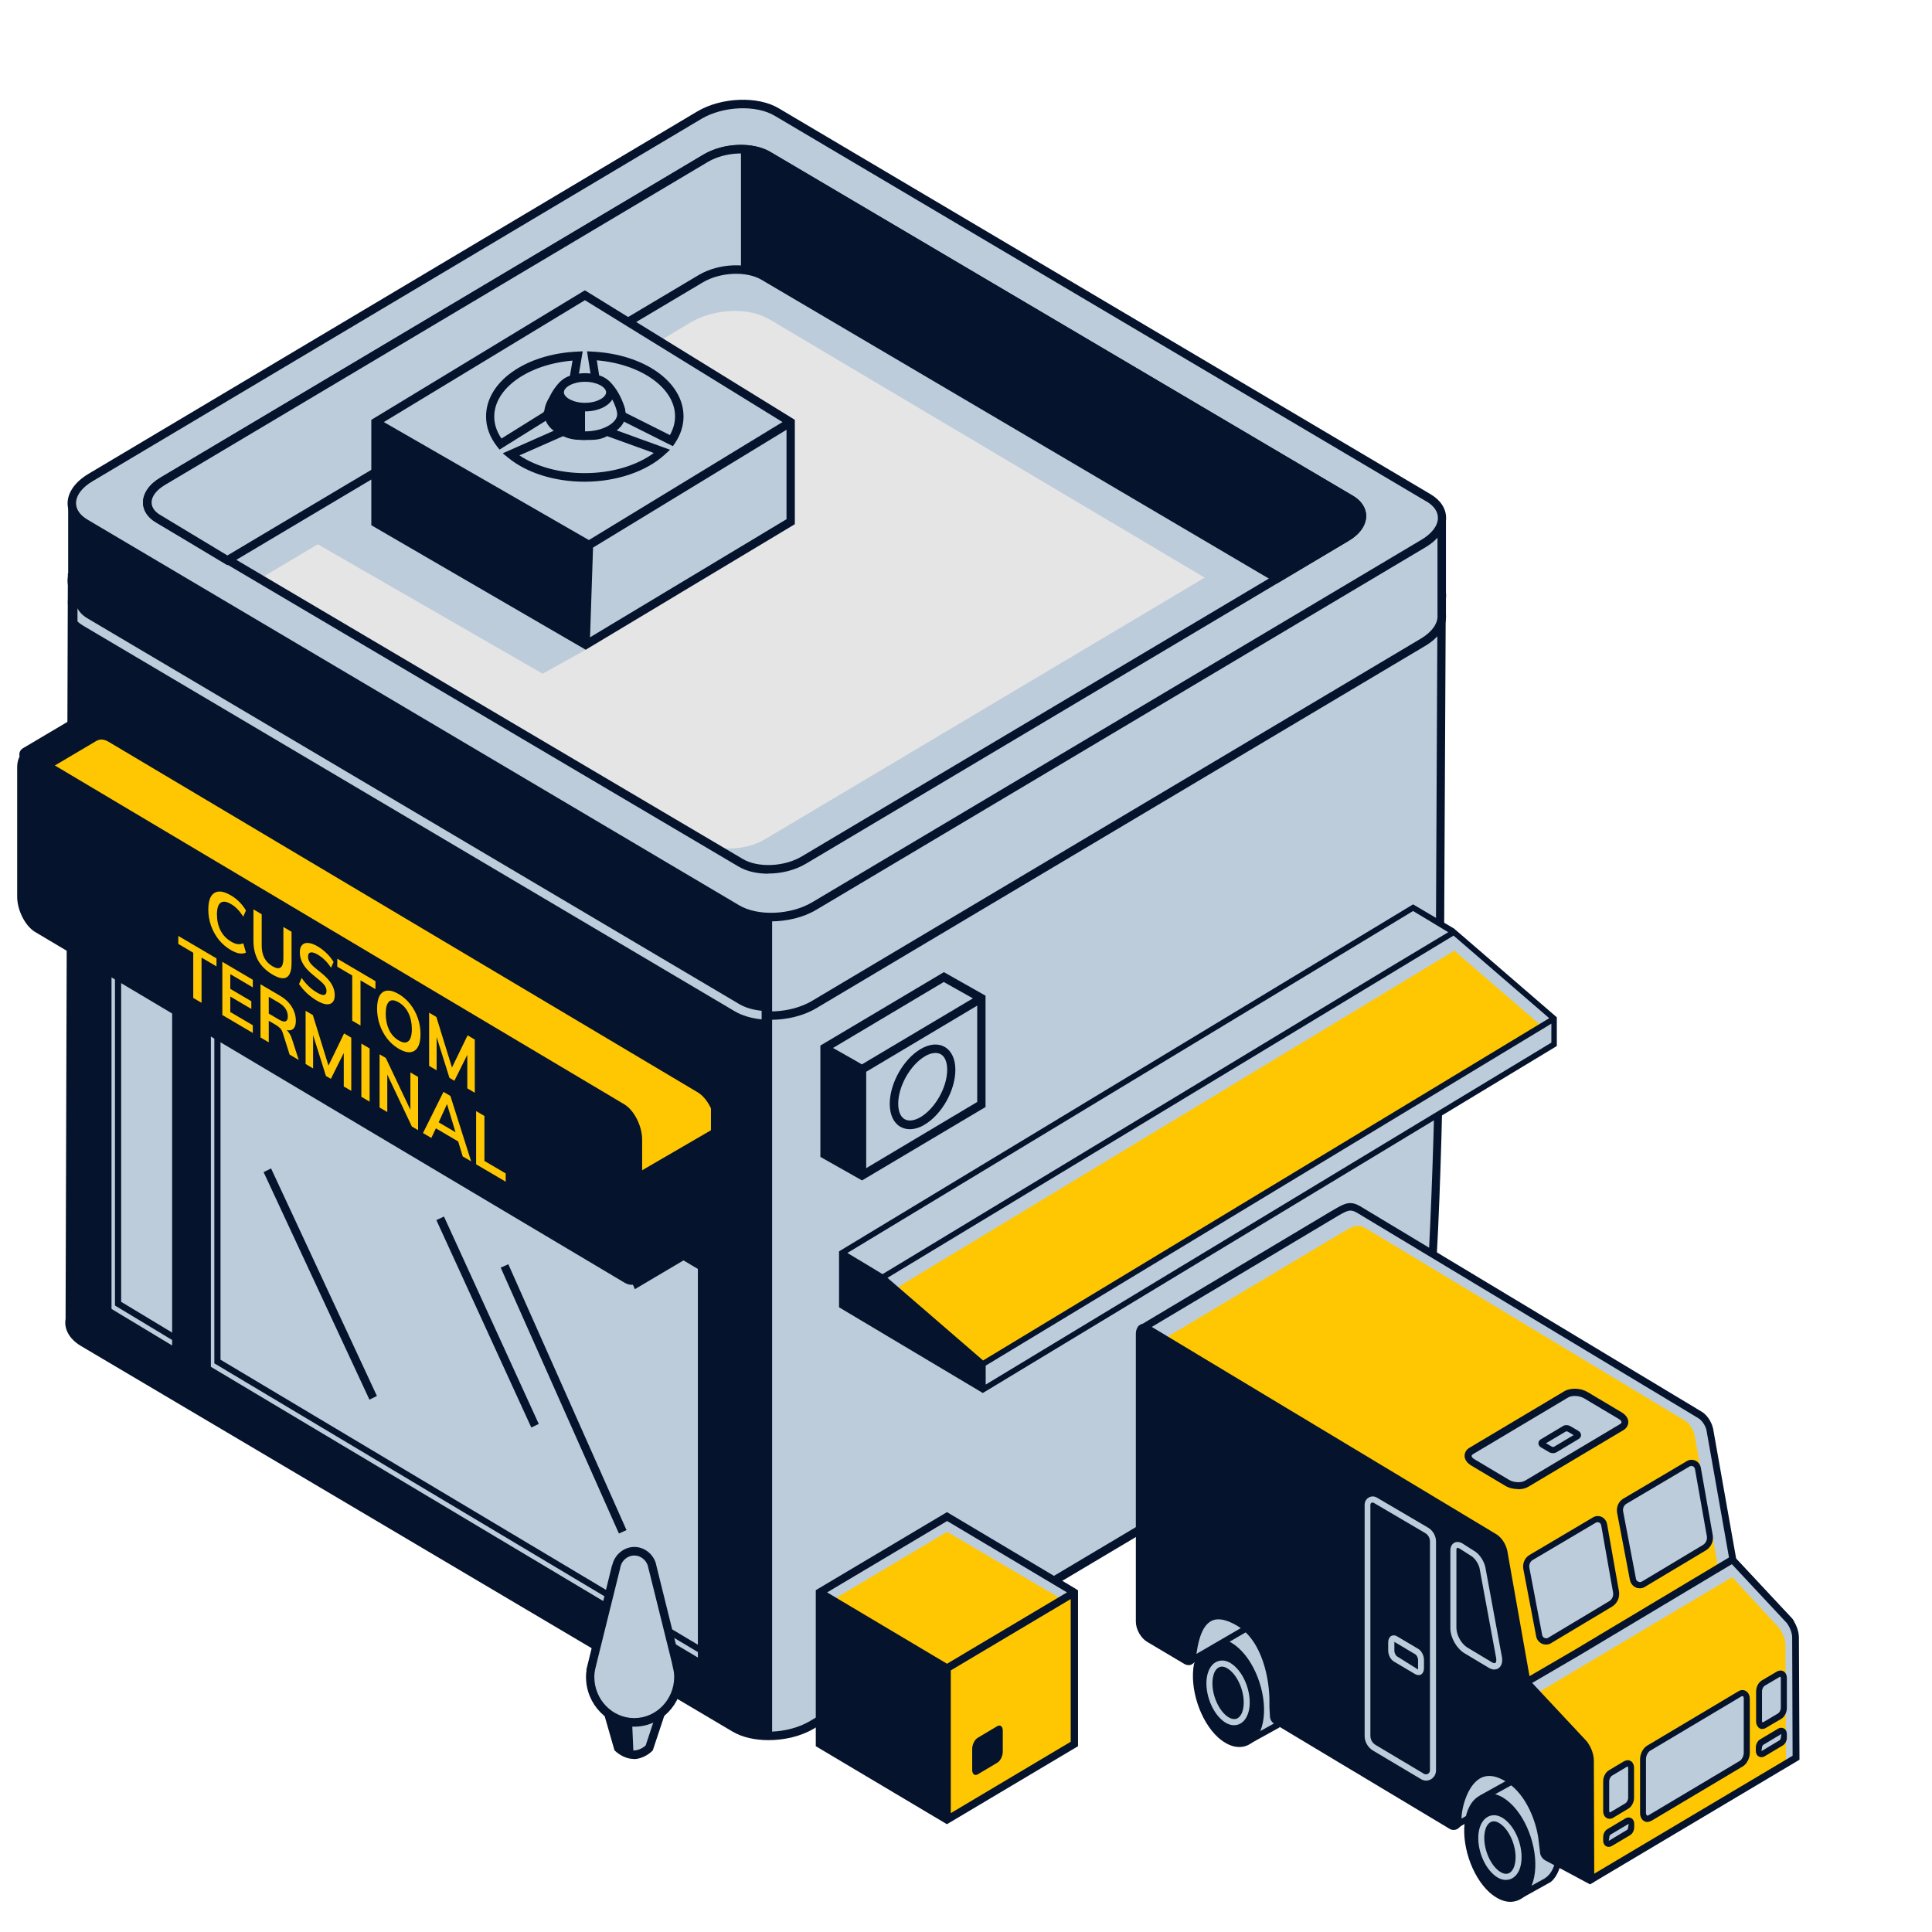 <svg width="72" height="72" viewBox="0 0 72 72" fill="none" xmlns="http://www.w3.org/2000/svg">
<path d="M53.651 38.381L53.731 22.305L2.69 21.533L2.604 49.155C2.551 49.475 2.706 49.795 3.086 50.021L27.378 64.398C28.117 64.839 29.401 64.789 30.258 64.287L52.944 50.788C53.442 50.495 53.678 38.745 53.651 38.386V38.381Z" fill="#BDCCDA"/>
<path d="M28.641 64.85C29.23 64.85 29.851 64.707 30.333 64.42L53.019 50.92C53.64 50.556 53.801 38.745 53.801 38.381L53.881 22.145L2.529 21.367L2.444 49.15C2.379 49.525 2.583 49.9 3.006 50.154L27.298 64.53C27.657 64.745 28.138 64.85 28.641 64.85ZM53.571 22.459L53.496 38.386C53.544 38.96 53.255 50.253 52.859 50.645L30.177 64.144C29.369 64.618 28.144 64.668 27.453 64.254L3.161 49.878C2.856 49.69 2.706 49.442 2.754 49.177L2.84 21.693L53.571 22.459Z" fill="#05142C"/>
<path d="M28.775 37.818V64.69L27.378 64.392L2.588 49.64L2.743 22.73L27.764 37.691L28.775 37.818Z" fill="#05142C"/>
<path d="M27.459 36.77L3.166 22.393C2.428 21.952 2.524 21.185 3.38 20.677L26.067 7.178C26.923 6.676 28.213 6.626 28.947 7.068L53.239 21.444C53.977 21.886 53.881 22.652 53.025 23.16L30.338 36.66C29.482 37.161 28.192 37.211 27.459 36.77Z" fill="#BDCCDA"/>
<path d="M28.727 37.228C29.316 37.228 29.937 37.084 30.418 36.797L53.105 23.292C53.603 23 53.892 22.597 53.892 22.189C53.892 21.841 53.688 21.527 53.319 21.301L29.027 6.93C28.251 6.461 26.891 6.511 25.992 7.04L3.305 20.54C2.808 20.832 2.519 21.235 2.519 21.643C2.519 21.991 2.722 22.305 3.091 22.531L27.384 36.908C27.742 37.123 28.224 37.228 28.727 37.228ZM27.683 6.924C28.128 6.924 28.556 7.018 28.872 7.206L53.164 21.582C53.437 21.748 53.581 21.957 53.581 22.189C53.581 22.482 53.351 22.779 52.95 23.017L30.263 36.522C29.455 37.002 28.229 37.046 27.539 36.632L3.246 22.255C2.974 22.09 2.829 21.88 2.829 21.648C2.829 21.356 3.059 21.058 3.461 20.821L26.147 7.316C26.586 7.057 27.154 6.924 27.683 6.924Z" fill="#05142C"/>
<path d="M53.726 19.359C53.678 19.662 53.442 19.971 53.025 20.214L30.338 33.713C29.482 34.215 28.192 34.265 27.459 33.824L3.166 19.447C2.882 19.276 2.727 19.061 2.684 18.829V22.294C2.631 22.613 2.786 22.933 3.166 23.16L27.459 37.536C28.197 37.978 29.482 37.928 30.338 37.426L53.025 23.927C53.523 23.634 53.758 23.253 53.731 22.895V19.353H53.726V19.359Z" fill="#BDCCDA"/>
<path d="M28.727 38.005C29.316 38.005 29.936 37.862 30.418 37.575L53.105 24.076C53.64 23.761 53.924 23.331 53.886 22.895V19.37L53.576 19.348C53.533 19.613 53.314 19.878 52.955 20.093L30.268 33.592C29.46 34.072 28.235 34.116 27.544 33.702L3.252 19.326C3.022 19.188 2.882 19.011 2.845 18.818L2.54 18.846V22.31C2.476 22.686 2.679 23.061 3.097 23.314L27.389 37.691C27.748 37.906 28.229 38.011 28.732 38.011L28.727 38.005ZM53.571 19.988V22.906C53.603 23.221 53.367 23.552 52.95 23.8L30.263 37.299C29.455 37.779 28.229 37.823 27.539 37.41L3.246 23.033C2.941 22.846 2.791 22.597 2.84 22.332V19.409C2.915 19.475 2.995 19.541 3.091 19.596L27.384 33.973C28.16 34.442 29.519 34.392 30.418 33.862L53.105 20.363C53.292 20.253 53.448 20.126 53.571 19.993V19.988Z" fill="#05142C"/>
<path d="M53.244 18.553L28.947 4.177C28.208 3.736 26.923 3.785 26.067 4.287L3.38 17.787C2.524 18.289 2.428 19.055 3.166 19.502L27.459 33.879C28.197 34.32 29.482 34.271 30.338 33.769L53.025 20.269C53.881 19.767 53.977 19 53.239 18.553H53.244ZM50.178 20.021L29.942 32.059C29.246 32.467 28.192 32.511 27.592 32.147L5.89 19.331C5.291 18.973 5.371 18.344 6.067 17.936L26.297 5.898C26.993 5.49 28.047 5.446 28.647 5.81L50.354 18.625C50.954 18.984 50.879 19.613 50.178 20.021Z" fill="#BDCCDA"/>
<path d="M28.647 11.884L44.895 21.527L28.492 31.286C27.796 31.694 26.741 31.738 26.142 31.374L9.631 21.599L25.767 12C26.624 11.498 27.913 11.448 28.647 11.889V11.884Z" fill="#E5E5E5"/>
<path d="M26.062 4.982C26.918 4.48 28.208 4.431 28.941 4.872L53.234 19.249C53.432 19.37 53.565 19.508 53.646 19.662C53.533 19.878 53.33 20.087 53.03 20.264L30.343 33.763C29.487 34.265 28.197 34.315 27.464 33.873L3.172 19.497C2.974 19.375 2.84 19.238 2.759 19.083C2.872 18.868 3.075 18.658 3.375 18.482L26.062 4.982ZM5.885 20.026L27.587 32.842C28.186 33.2 29.235 33.162 29.937 32.754L50.172 20.716C50.713 20.396 50.879 19.949 50.643 19.596C50.863 19.249 50.777 18.873 50.36 18.625L28.652 5.81C28.053 5.451 27.004 5.49 26.303 5.898L6.067 17.936C5.526 18.256 5.36 18.702 5.596 19.055C5.377 19.403 5.462 19.778 5.88 20.026H5.885Z" fill="#BDCCDA"/>
<path d="M28.727 34.337C29.316 34.337 29.937 34.194 30.418 33.907L53.105 20.407C53.603 20.115 53.892 19.712 53.892 19.304C53.892 18.956 53.688 18.642 53.319 18.421L29.027 4.039C28.251 3.57 26.891 3.62 25.992 4.149L3.305 17.654C2.808 17.947 2.519 18.349 2.519 18.758C2.519 19.105 2.722 19.42 3.091 19.646L27.384 34.022C27.742 34.238 28.224 34.342 28.727 34.342V34.337ZM53.169 18.691C53.442 18.857 53.587 19.067 53.587 19.298C53.587 19.591 53.357 19.894 52.955 20.126L30.268 33.625C29.46 34.105 28.235 34.149 27.544 33.736L3.252 19.359C2.979 19.193 2.834 18.984 2.834 18.752C2.834 18.46 3.064 18.156 3.466 17.925L26.147 4.425C26.956 3.951 28.181 3.901 28.872 4.315L53.164 18.691H53.169ZM28.631 32.555C29.112 32.555 29.616 32.434 30.022 32.196L50.258 20.159C50.675 19.916 50.911 19.58 50.916 19.232C50.916 18.94 50.745 18.669 50.434 18.482L28.722 5.672C28.069 5.28 26.972 5.319 26.222 5.76L5.987 17.798C5.569 18.04 5.334 18.383 5.328 18.724C5.328 19.017 5.5 19.287 5.81 19.469L27.517 32.29C27.817 32.472 28.213 32.56 28.625 32.56L28.631 32.555ZM27.619 5.716C27.978 5.716 28.32 5.793 28.572 5.942L50.279 18.763C50.429 18.851 50.606 19.006 50.606 19.232C50.606 19.458 50.424 19.695 50.108 19.883L29.872 31.921C29.219 32.307 28.235 32.345 27.678 32.009L5.971 19.188C5.821 19.1 5.644 18.945 5.644 18.719C5.644 18.493 5.826 18.256 6.142 18.068L26.378 6.036C26.731 5.826 27.186 5.722 27.619 5.722V5.716Z" fill="#05142C"/>
<path d="M50.349 18.625L28.647 5.81C28.047 5.451 26.998 5.49 26.297 5.898L6.062 17.936C5.366 18.344 5.286 18.973 5.885 19.331L8.465 20.881L26.121 10.383C26.816 9.975 27.871 9.931 28.47 10.295L47.593 21.56L50.178 20.021C50.873 19.613 50.954 18.984 50.354 18.625L50.349 18.625Z" fill="#BDCCDA"/>
<path d="M47.593 21.742L50.252 20.159C50.67 19.916 50.906 19.58 50.911 19.232C50.911 18.94 50.74 18.669 50.429 18.482L28.722 5.666C28.069 5.275 26.972 5.313 26.222 5.755L5.987 17.792C5.569 18.035 5.334 18.377 5.328 18.719C5.328 19.011 5.5 19.282 5.81 19.464L8.47 21.064L26.196 10.521C26.849 10.135 27.833 10.096 28.39 10.433L47.593 21.742ZM50.274 18.763C50.424 18.851 50.6 19.006 50.6 19.232C50.6 19.458 50.418 19.695 50.103 19.883L47.593 21.378L28.545 10.157C27.892 9.765 26.795 9.804 26.046 10.245L8.475 20.7L5.976 19.193C5.826 19.105 5.649 18.951 5.649 18.724C5.649 18.498 5.831 18.261 6.147 18.073L26.378 6.036C27.03 5.65 28.015 5.611 28.572 5.948L50.279 18.769L50.274 18.763Z" fill="#05142C"/>
<path d="M7.742 51.003V36.29L26.126 47.224V61.981L7.742 51.003Z" fill="#BDCCDA"/>
<path d="M26.238 62.185V47.152L26.179 47.119L7.624 36.086V51.075L7.683 51.108L26.238 62.185ZM26.008 47.29V61.772L7.859 50.937V36.499L26.008 47.29Z" fill="#05142C"/>
<path d="M8.106 50.738V36.499L7.742 36.29V51.003L26.126 61.981V61.501L8.106 50.738Z" fill="#BDCCDA"/>
<path d="M26.238 62.185L26.238 61.43L26.18 61.397L8.218 50.672V36.433L7.63 36.086V51.069L7.689 51.102L26.244 62.18L26.238 62.185ZM26.008 61.568L26.008 61.772L7.859 50.937V36.499L7.988 36.571V50.81L8.047 50.843L26.008 61.568Z" fill="#05142C"/>
<path d="M13.993 19.48V15.734L21.952 20.313L21.828 24.032L13.993 19.48Z" fill="#05142C"/>
<path d="M21.952 20.313L29.466 15.734V19.442L21.828 24.032L21.952 20.313Z" fill="#BDCCDA"/>
<path d="M11.836 20.28L13.768 18.901L13.993 19.48L21.828 24.214L20.223 25.107L11.836 20.28Z" fill="#BDCCDA"/>
<path d="M13.993 15.734L21.796 11.001L29.466 15.734L21.952 20.313L13.993 15.734Z" fill="#BDCCDA"/>
<path d="M14.737 16.247L21.78 11.972L29.455 16.705L21.941 21.284L21.952 20.313L14.737 16.247Z" fill="#BDCCDA"/>
<path d="M13.838 15.646L21.796 10.819L29.621 15.646V19.535L21.828 24.214L13.838 19.574V15.646ZM21.796 11.189L14.304 15.729L21.946 20.126L29.161 15.729L21.791 11.183L21.796 11.189ZM29.311 19.353V16.016L22.101 20.407L21.989 23.75L29.305 19.353H29.311ZM21.684 23.761L21.791 20.407L14.143 16.01V19.392L21.679 23.767L21.684 23.761Z" fill="#05142C"/>
<path d="M22.294 15.243C22.915 15.315 23.161 15.602 23.161 15.983C23.161 16.032 23.177 15.983 23.161 16.032L25.029 16.97C25.216 16.694 25.323 16.385 25.323 16.065C25.323 14.868 23.889 13.892 22.069 13.809L22.294 15.243Z" fill="#BDCCDA"/>
<path d="M22.615 16.617C22.369 16.772 22.198 16.777 21.807 16.777C21.438 16.777 21.245 16.755 21.004 16.617L19.056 17.478C19.704 18.002 20.694 18.333 21.812 18.333C23.006 18.333 24.055 17.952 24.692 17.367L22.621 16.617H22.615Z" fill="#BDCCDA"/>
<path d="M20.448 15.988C20.426 15.928 20.448 16.049 20.448 15.988C20.448 15.602 20.699 15.15 21.325 15.078L21.54 13.815C19.72 13.903 18.285 14.879 18.285 16.071C18.285 16.441 18.425 16.788 18.671 17.097L20.448 15.988Z" fill="#BDCCDA"/>
<path d="M22.974 15.552L23.001 15.464V15.437C23.001 15.315 23.001 14.94 22.267 14.852L22.15 14.841L21.877 13.092L22.069 13.103C24.012 13.197 25.473 14.234 25.473 15.519C25.473 15.867 25.366 16.198 25.152 16.518L25.077 16.628L23.086 15.63L22.974 15.552ZM23.306 15.381L24.965 16.214C25.093 15.988 25.157 15.757 25.157 15.514C25.157 14.46 23.889 13.566 22.241 13.428L22.417 14.548C23.14 14.67 23.29 15.095 23.306 15.381Z" fill="#05142C"/>
<path d="M21.063 15.933C21.272 16.054 21.438 16.071 21.791 16.071C22.182 16.071 22.316 16.065 22.519 15.933L22.583 15.894L24.97 16.761L24.772 16.943C24.087 17.572 22.968 17.952 21.786 17.952C20.672 17.952 19.634 17.627 18.938 17.058L18.735 16.893L20.994 15.894L21.058 15.933H21.063ZM19.356 16.97C19.993 17.395 20.865 17.632 21.796 17.632C22.787 17.632 23.723 17.356 24.365 16.882L22.626 16.253C22.364 16.396 22.155 16.396 21.802 16.396C21.448 16.396 21.234 16.374 20.988 16.253L19.361 16.97H19.356Z" fill="#05142C"/>
<path d="M21.523 13.103L21.716 13.092L21.448 14.67L21.331 14.681C20.801 14.741 20.603 15.1 20.592 15.403L20.63 15.497L20.587 15.525V15.597L20.448 15.613L18.617 16.755L18.532 16.65C18.253 16.297 18.114 15.916 18.114 15.519C18.114 14.234 19.575 13.191 21.518 13.103H21.523ZM18.698 16.336L20.255 15.365L20.287 15.299C20.341 14.896 20.619 14.493 21.175 14.388L21.336 13.439C19.688 13.577 18.419 14.471 18.419 15.525C18.419 15.806 18.51 16.082 18.687 16.341L18.698 16.336Z" fill="#05142C"/>
<path d="M23.161 15.437C23.161 15.872 22.551 16.231 21.802 16.231C21.052 16.231 20.442 15.878 20.442 15.437C20.442 15.117 20.801 14.289 21.267 14.162C21.438 14.118 21.598 14.642 21.796 14.642C21.994 14.642 22.144 14.107 22.321 14.157C22.776 14.284 23.156 15.117 23.156 15.431L23.161 15.437Z" fill="#BDCCDA"/>
<path d="M21.802 16.391C22.647 16.391 23.316 15.972 23.316 15.437C23.316 15.089 22.915 14.162 22.369 14.008C22.171 13.953 22.048 14.14 21.952 14.294C21.909 14.355 21.834 14.471 21.802 14.488C21.78 14.477 21.7 14.361 21.657 14.3C21.555 14.151 21.427 13.963 21.234 14.013C20.699 14.157 20.293 15.05 20.293 15.442C20.293 15.977 20.956 16.396 21.807 16.396L21.802 16.391ZM22.31 14.328C22.674 14.46 23.001 15.188 23.001 15.442C23.001 15.74 22.508 16.076 21.796 16.076C21.085 16.076 20.592 15.745 20.592 15.442C20.592 15.194 20.897 14.46 21.277 14.333C21.309 14.361 21.363 14.438 21.395 14.488C21.497 14.642 21.614 14.813 21.796 14.813C21.978 14.813 22.101 14.637 22.198 14.482C22.23 14.438 22.273 14.361 22.305 14.333L22.31 14.328Z" fill="#05142C"/>
<path d="M22.749 14.62C22.749 14.923 22.326 15.172 21.807 15.172C21.288 15.172 20.865 14.923 20.865 14.62C20.865 14.317 21.288 14.068 21.807 14.068C22.326 14.068 22.749 14.317 22.749 14.62Z" fill="#BDCCDA"/>
<path d="M22.733 15.012C22.733 15.315 22.31 15.563 21.791 15.563C21.272 15.563 20.849 15.315 20.849 15.012C20.849 14.708 21.272 14.46 21.791 14.46C22.31 14.46 22.733 14.708 22.733 15.012Z" fill="#BDCCDA"/>
<path d="M21.802 15.332C22.417 15.332 22.899 15.017 22.899 14.62C22.899 14.223 22.417 13.908 21.802 13.908C21.186 13.908 20.705 14.223 20.705 14.62C20.705 15.017 21.186 15.332 21.802 15.332ZM21.802 14.228C22.251 14.228 22.588 14.432 22.588 14.62C22.588 14.808 22.251 15.012 21.802 15.012C21.352 15.012 21.015 14.808 21.015 14.62C21.015 14.432 21.352 14.228 21.802 14.228Z" fill="#05142C"/>
<path d="M21.802 15.172L21.802 16.231L21.229 16.132L20.694 15.894L20.448 15.437L20.705 14.62L21.293 15.105L21.802 15.172Z" fill="#05142C"/>
<path d="M4.039 48.846V34.227L6.527 35.683V50.346L4.039 48.846Z" fill="#BDCCDA"/>
<path d="M6.645 50.556V35.611L3.921 34.017V48.912L6.645 50.556ZM6.415 35.749V50.137L4.156 48.774V34.431L6.415 35.755V35.749Z" fill="#05142C"/>
<path d="M4.397 48.581V34.436L4.039 34.227V48.846L6.527 50.346V49.867L4.397 48.581Z" fill="#BDCCDA"/>
<path d="M6.645 50.556L6.645 49.8L4.515 48.515V34.364L3.926 34.017V48.912L6.65 50.556H6.645ZM6.415 49.938V50.142L4.156 48.78V34.436L4.285 34.508V48.653L6.415 49.938Z" fill="#05142C"/>
<path d="M32.126 43.804L36.573 41.156V37.2L32.126 39.843V43.804Z" fill="#BDCCDA"/>
<path d="M36.573 37.2L35.176 36.411L30.729 39.059L32.126 39.843L36.573 37.2Z" fill="#BDCCDA"/>
<path d="M35.952 37.504L35.176 37.084L30.729 39.732L31.505 40.151L35.952 37.504Z" fill="#BDCCDA"/>
<path d="M32.126 43.804L30.729 43.02L30.729 39.059L32.126 39.843V43.804Z" fill="#05142C"/>
<path d="M30.573 38.965L35.176 36.229L36.728 37.106V41.255L32.126 43.991L30.573 43.114V38.965ZM35.176 36.593L31.044 39.054L31.853 39.512L32.12 39.666L36.257 37.206L35.176 36.599V36.593ZM36.418 41.067V37.476L32.281 39.942V43.533L36.418 41.067ZM30.884 42.926L31.97 43.539V39.942L31.697 39.787L30.884 39.33V42.926Z" fill="#05142C"/>
<path d="M32.816 41.641C32.816 42.342 33.292 42.629 33.881 42.276C34.47 41.922 34.946 41.073 34.946 40.372C34.946 39.672 34.47 39.385 33.881 39.738C33.292 40.091 32.816 40.94 32.816 41.641Z" fill="#BDCCDA"/>
<path d="M33.908 42.082C34.079 42.082 34.272 42.027 34.459 41.911C35.101 41.531 35.604 40.632 35.604 39.87C35.604 39.473 35.465 39.169 35.214 39.021C34.962 38.872 34.641 38.899 34.304 39.098C33.662 39.478 33.158 40.378 33.158 41.139C33.158 41.536 33.298 41.84 33.549 41.989C33.656 42.049 33.774 42.082 33.902 42.082H33.908ZM34.86 39.241C34.935 39.241 35.005 39.258 35.064 39.291C35.214 39.379 35.299 39.583 35.299 39.865C35.299 40.516 34.855 41.304 34.309 41.63C34.074 41.768 33.865 41.795 33.71 41.707C33.56 41.619 33.474 41.415 33.474 41.133C33.474 40.483 33.919 39.694 34.464 39.368C34.609 39.28 34.743 39.241 34.86 39.241Z" fill="#05142C"/>
<path d="M27.614 5.562V10.058L28.122 10.146L47.593 21.56L50.376 19.883L50.739 19.365L50.536 18.725L28.647 5.81L27.614 5.562Z" fill="#05142C"/>
<path d="M28.775 34.155L28.775 37.818L27.614 37.625L2.888 22.939L2.674 22.504L2.824 19.155L27.459 33.879L28.122 34.122L28.775 34.155Z" fill="#05142C"/>
<path d="M36.627 51.786L31.371 48.653V46.689L32.891 47.605L36.627 50.827V51.786Z" fill="#05142C"/>
<path d="M36.627 50.827L57.911 37.962L54.175 34.74L32.891 47.605L36.627 50.827Z" fill="#BDCCDA"/>
<path d="M36.627 50.827L57.911 38.635L54.176 35.413L33.469 47.958L36.627 50.827Z" fill="#FFC701"/>
<path d="M31.371 46.689L52.656 33.824L54.175 34.74L32.891 47.605L31.371 46.689Z" fill="#BDCCDA"/>
<path d="M31.954 47.048L52.656 34.53L54.176 35.446L33.469 47.958L31.954 47.048Z" fill="#BDCCDA"/>
<path d="M36.627 51.786L57.911 38.916L57.911 37.962L36.627 50.827V51.786Z" fill="#BDCCDA"/>
<path d="M58.018 37.912L54.363 34.756L54.24 34.651L54.192 34.607L52.661 33.703L31.269 46.634V48.719L36.627 51.913L58.018 38.982V37.912ZM36.637 50.7L33.073 47.621L54.17 34.867L57.735 37.945L36.637 50.7ZM52.661 33.951L53.972 34.74L51.821 36.031L32.891 47.483L31.58 46.694L52.661 33.951ZM31.478 48.592V46.882L32.832 47.699L36.525 50.882V51.599L31.478 48.592ZM57.815 38.855L36.734 51.599V50.893L57.815 38.149V38.855Z" fill="#05142C"/>
<path d="M23.065 57.149L23.348 57.022L18.944 47.114L18.66 47.241L23.065 57.149Z" fill="#05142C"/>
<path d="M19.8 53.199L20.078 53.066L16.546 45.337L16.262 45.47L19.8 53.199Z" fill="#05142C"/>
<path d="M13.768 52.161L14.047 52.024L10.102 43.544L9.824 43.682L13.768 52.161Z" fill="#05142C"/>
<path d="M2.888 22.669C2.952 22.801 3.07 22.928 3.241 23.033L27.534 37.41C27.769 37.553 28.063 37.636 28.384 37.669V37.989C28.005 37.95 27.657 37.851 27.378 37.685L3.086 23.309C3.011 23.265 2.947 23.215 2.888 23.16V22.669Z" fill="#BDCCDA"/>
<path d="M0.843 28.07L3.594 26.443C3.712 26.382 3.857 26.387 4.017 26.481L25.981 39.55C26.351 39.771 26.645 40.356 26.645 40.864V45.674C26.645 45.922 26.57 46.104 26.452 46.198C26.452 46.198 26.42 46.215 26.404 46.226L23.728 47.809L21.983 43.876L21.063 43.269L4.012 33.118C3.642 32.897 3.348 32.312 3.348 31.805V31.568L2.112 30.751L0.833 28.065L0.843 28.07Z" fill="#05142C"/>
<path d="M3.616 27.601C3.733 27.541 3.878 27.546 4.039 27.64L26.003 40.709C26.372 40.93 26.666 41.514 26.666 42.022L22.717 44.317L22.01 45.04L21.09 44.433L4.039 34.282C3.669 34.061 3.375 33.477 3.375 32.969V32.732L2.139 31.915L0.859 29.229L3.61 27.601H3.616Z" fill="#FFC701"/>
<path d="M23.664 48.041L26.49 46.369C26.49 46.369 26.533 46.347 26.554 46.331C26.715 46.198 26.806 45.966 26.806 45.68V40.869C26.806 40.306 26.479 39.666 26.062 39.418L4.097 26.349C3.905 26.233 3.707 26.216 3.541 26.299L3.514 26.31L0.849 27.888C0.731 27.96 0.688 28.109 0.747 28.236L1.999 30.873L3.198 31.667V31.822C3.198 32.384 3.525 33.024 3.942 33.272L20.994 43.423L21.871 44.002L23.664 48.052V48.041ZM3.76 26.564C3.824 26.564 3.889 26.592 3.942 26.625L25.907 39.694C26.228 39.882 26.495 40.422 26.495 40.869V45.68C26.495 45.867 26.447 46.011 26.361 46.082L23.803 47.594L22.112 43.776L21.154 43.142L4.097 32.991C3.776 32.803 3.509 32.263 3.509 31.816V31.491L2.24 30.652L1.047 28.136L3.568 26.647L3.578 26.658L3.669 26.592C3.701 26.575 3.733 26.57 3.766 26.57L3.76 26.564Z" fill="#05142C"/>
<path d="M1.304 34.729L23.268 47.798C23.637 48.018 23.931 47.787 23.931 47.279V42.469C23.931 41.961 23.632 41.376 23.268 41.156L1.304 28.086C0.934 27.866 0.64 28.098 0.64 28.605V33.416C0.64 33.923 0.94 34.508 1.304 34.729Z" fill="#05142C"/>
<path d="M46.141 60.676C46.414 60.56 46.762 60.637 47.099 60.946C47.746 61.536 48.132 62.717 47.96 63.589C47.891 63.947 47.736 64.19 47.538 64.317L46.43 64.94L45.017 61.299L46.135 60.676H46.141Z" fill="#BDCCDA"/>
<path d="M46.259 64.796C46.323 64.957 46.51 65.028 46.655 64.945L47.682 64.377V64.361C47.875 64.201 48.009 63.941 48.073 63.616C48.249 62.711 47.848 61.475 47.174 60.863C46.853 60.571 46.505 60.46 46.2 60.538L46.189 60.521L46.082 60.576L45.001 61.178C44.926 61.216 44.894 61.31 44.926 61.387L46.248 64.796H46.259ZM47.42 64.261L46.494 64.774L45.167 61.349L46.194 60.78C46.441 60.675 46.746 60.764 47.035 61.029C47.655 61.591 48.025 62.728 47.864 63.561C47.805 63.87 47.677 64.096 47.489 64.217L47.425 64.261H47.42Z" fill="#05142C"/>
<path d="M44.503 62C44.594 61.536 44.819 61.222 45.14 61.111C45.456 61.001 45.825 61.111 46.167 61.426C46.842 62.038 47.243 63.274 47.067 64.179C46.976 64.642 46.751 64.957 46.43 65.067C46.349 65.094 46.264 65.106 46.178 65.106C45.927 65.106 45.659 64.984 45.397 64.752C44.722 64.14 44.321 62.904 44.498 62H44.503Z" fill="#05142C"/>
<path d="M44.343 61.911L47.559 60.041L43.974 58.182L44.166 60.675L44.343 61.911Z" fill="#BDCCDA"/>
<path d="M44.418 61.999L47.795 60.035L43.845 57.989L44.059 60.681L44.236 61.9C44.247 61.988 44.348 62.038 44.423 61.994L44.418 61.999ZM47.319 60.047L44.428 61.729L44.273 60.659L44.097 58.38L47.319 60.047Z" fill="#05142C"/>
<path d="M54.228 68.046L57.444 66.176L53.853 64.322L54.051 66.81L54.228 68.046Z" fill="#BDCCDA"/>
<path d="M54.41 68.073L57.68 66.17L53.73 64.123L53.944 66.821L54.099 67.913C54.121 68.062 54.281 68.145 54.415 68.073H54.41ZM57.204 66.181L54.313 67.864L54.158 66.793L53.982 64.515L57.204 66.181Z" fill="#05142C"/>
<path d="M50.648 56.863L42.62 49.471L49.604 45.306L49.802 45.19C50.171 44.975 50.321 44.903 50.621 45.074L63.358 52.737C63.524 52.836 63.669 53.046 63.722 53.261L64.59 58.16L66.709 60.427C66.853 60.62 66.527 60.951 66.527 61.15L66.313 63.588L66.104 64.388L66.372 64.636L66.34 64.984L65.333 64.625L65.323 63.914C65.248 63.356 65.066 62.303 64.258 61.779C62.813 60.846 62.738 63.152 62.695 63.605C62.684 63.748 62.577 63.798 62.449 63.726L60.773 62.761L60.581 62.987L56.941 62.717L51.188 57.365L50.664 57.062V56.874L50.648 56.863Z" fill="#BDCCDA"/>
<path d="M50.605 57.376L42.903 50.177L49.888 46.012L50.086 45.896C50.455 45.681 50.605 45.609 50.905 45.78L62.786 52.941C62.952 53.04 63.096 53.25 63.15 53.465L64.017 58.364L66.666 60.94C66.811 61.133 66.484 61.464 66.484 61.663L66.27 64.101L66.061 64.901L66.329 65.15L66.297 65.497L65.291 65.138L65.28 64.427C65.205 63.87 65.023 62.816 64.215 62.292C62.77 61.359 62.695 63.666 62.652 64.118C62.641 64.261 62.534 64.311 62.406 64.239L60.731 63.274L60.538 63.5L56.899 63.23L51.145 57.878L50.621 57.575V57.387L50.605 57.376Z" fill="#FFC701"/>
<path d="M66.441 65.16L66.5 64.581L66.243 64.338L66.43 63.616L66.65 61.155C66.65 61.095 66.698 61.001 66.741 60.924C66.832 60.747 66.944 60.521 66.805 60.339L64.702 58.088L63.84 53.228C63.776 52.968 63.61 52.726 63.417 52.61L50.68 44.947C50.321 44.743 50.118 44.842 49.738 45.063L49.54 45.179L42.406 49.438L50.519 56.913V57.117L51.113 57.459L56.877 62.827L60.623 63.108L60.789 62.91L62.374 63.825C62.475 63.886 62.577 63.892 62.663 63.847C62.748 63.803 62.796 63.715 62.807 63.605L62.818 63.489C62.85 63.075 62.935 61.977 63.417 61.729C63.61 61.63 63.867 61.679 64.177 61.878C64.878 62.33 65.082 63.208 65.183 63.919L65.194 64.708L66.441 65.155V65.16ZM66.232 64.686L66.222 64.796L65.451 64.521L65.44 63.903C65.376 63.434 65.21 62.231 64.316 61.657C63.926 61.404 63.589 61.354 63.305 61.497C62.695 61.812 62.604 62.981 62.566 63.478L62.556 63.588L62.545 63.627C62.545 63.627 62.529 63.627 62.502 63.61L60.736 62.59L60.517 62.849L56.989 62.584L51.268 57.261L50.787 56.974V56.808L42.844 49.498L49.871 45.306C50.23 45.102 50.321 45.057 50.562 45.19L63.294 52.853C63.428 52.935 63.551 53.117 63.594 53.294L64.466 58.221L66.612 60.521C66.639 60.559 66.564 60.703 66.511 60.808C66.452 60.929 66.393 61.039 66.393 61.15L66.179 63.577L65.954 64.432L66.232 64.692V64.686Z" fill="#05142C"/>
<path d="M56.251 66.44C56.524 66.324 56.872 66.402 57.209 66.71C57.856 67.301 58.242 68.481 58.07 69.353C58.001 69.712 57.846 69.954 57.648 70.081L56.54 70.705L55.127 67.064L56.245 66.44H56.251Z" fill="#BDCCDA"/>
<path d="M56.379 70.594C56.433 70.738 56.599 70.798 56.732 70.727L57.792 70.136C57.99 69.977 58.119 69.701 58.183 69.375C58.359 68.47 57.958 67.235 57.284 66.622C56.968 66.335 56.62 66.22 56.315 66.297V66.275L56.197 66.33L55.196 66.887C55.079 66.953 55.025 67.097 55.079 67.229L56.379 70.589V70.594ZM57.525 70.026L56.599 70.539L55.271 67.113L56.299 66.545C56.55 66.435 56.85 66.523 57.139 66.793C57.76 67.356 58.129 68.492 57.969 69.326C57.91 69.634 57.776 69.861 57.594 69.982L57.53 70.026H57.525Z" fill="#05142C"/>
<path d="M54.613 67.764C54.704 67.301 54.929 66.986 55.25 66.876C55.566 66.766 55.935 66.876 56.277 67.191C56.952 67.803 57.353 69.039 57.176 69.943C57.086 70.407 56.861 70.721 56.54 70.832C56.459 70.859 56.374 70.876 56.288 70.876C56.036 70.876 55.769 70.754 55.507 70.523C54.832 69.91 54.431 68.675 54.608 67.77L54.613 67.764Z" fill="#05142C"/>
<path d="M66.933 65.502L59.28 70.054L56.909 62.672L58.777 61.586L64.562 58.127L66.682 60.394C66.826 60.587 66.917 60.824 66.917 61.028L66.939 65.502H66.933Z" fill="#BDCCDA"/>
<path d="M66.553 65.778L59.296 70.092L57.294 63.092L64.552 58.777L66.302 60.67C66.446 60.863 66.537 61.1 66.537 61.304L66.558 65.778H66.553Z" fill="#FFC701"/>
<path d="M59.365 70.159L67.061 65.58L67.04 61.028C67.04 60.797 66.944 60.526 66.778 60.311L64.578 57.956L58.707 61.47L56.748 62.612L59.36 70.159H59.365ZM66.805 65.431L59.355 69.861L57.064 62.739L58.841 61.701L64.541 58.292L66.591 60.488C66.708 60.648 66.789 60.857 66.789 61.028L66.805 65.431Z" fill="#05142C"/>
<path d="M56.893 55.297L60.431 53.189C60.618 53.079 60.591 52.886 60.377 52.759L59.098 51.998C58.884 51.871 58.557 51.854 58.376 51.965L54.838 54.072C54.651 54.182 54.677 54.375 54.891 54.502L56.17 55.264C56.385 55.39 56.711 55.407 56.893 55.297Z" fill="#BDCCDA"/>
<path d="M56.577 55.501C56.716 55.501 56.855 55.468 56.957 55.407L60.495 53.3C60.618 53.228 60.682 53.117 60.682 52.996C60.682 52.858 60.591 52.731 60.441 52.638L59.162 51.876C58.911 51.727 58.536 51.711 58.306 51.843L54.768 53.95C54.645 54.022 54.581 54.133 54.581 54.254C54.581 54.392 54.672 54.519 54.822 54.612L56.101 55.374C56.24 55.457 56.411 55.495 56.577 55.495V55.501ZM56.829 55.181C56.684 55.269 56.406 55.252 56.235 55.148L54.956 54.386C54.875 54.342 54.843 54.287 54.843 54.26C54.843 54.226 54.886 54.199 54.902 54.188L58.44 52.08C58.59 51.992 58.862 52.009 59.039 52.114L60.318 52.875C60.404 52.924 60.431 52.974 60.431 53.002C60.431 53.035 60.388 53.062 60.372 53.073L56.834 55.181H56.829Z" fill="#05142C"/>
<path d="M57.83 54.315L58.659 53.818C58.702 53.791 58.697 53.746 58.648 53.719L58.349 53.542C58.3 53.515 58.22 53.509 58.178 53.537L57.348 54.033C57.305 54.061 57.31 54.105 57.359 54.133L57.658 54.309C57.706 54.337 57.787 54.342 57.83 54.315Z" fill="#BDCCDA"/>
<path d="M57.878 54.155C57.926 54.155 57.969 54.144 58.006 54.122L58.836 53.625C58.889 53.592 58.921 53.542 58.921 53.482C58.921 53.421 58.884 53.36 58.825 53.327L58.525 53.151C58.44 53.101 58.322 53.095 58.247 53.145L57.417 53.642C57.364 53.675 57.332 53.724 57.332 53.785C57.332 53.846 57.369 53.906 57.428 53.94L57.728 54.116C57.771 54.144 57.824 54.155 57.878 54.155ZM57.899 53.923C57.899 53.923 57.856 53.923 57.84 53.917L57.615 53.785L58.359 53.344C58.359 53.344 58.402 53.344 58.418 53.349L58.643 53.482L57.904 53.923H57.899Z" fill="#05142C"/>
<path d="M60.019 66.076L60.591 65.734C60.639 65.707 60.688 65.707 60.725 65.729C60.768 65.756 60.795 65.811 60.795 65.878V66.998C60.795 67.113 60.725 67.246 60.639 67.301L60.067 67.643C60.067 67.643 60.013 67.665 59.992 67.665C59.97 67.665 59.954 67.665 59.933 67.649C59.89 67.621 59.863 67.566 59.863 67.5V66.38C59.863 66.264 59.933 66.132 60.019 66.076Z" fill="#BDCCDA"/>
<path d="M59.986 67.781C60.029 67.781 60.078 67.77 60.12 67.742L60.688 67.4C60.811 67.329 60.896 67.158 60.896 66.998V65.878C60.896 65.767 60.848 65.674 60.773 65.629C60.698 65.585 60.613 65.591 60.527 65.635L59.954 65.977C59.831 66.049 59.746 66.22 59.746 66.38V67.5C59.746 67.61 59.794 67.704 59.869 67.748C59.901 67.77 59.944 67.781 59.981 67.781H59.986ZM60.65 65.834C60.65 65.834 60.677 65.85 60.677 65.878V66.998C60.677 67.08 60.623 67.174 60.575 67.202L60.002 67.544C60.002 67.544 59.97 67.533 59.97 67.5V66.38C59.97 66.297 60.024 66.203 60.072 66.176L60.645 65.834H60.65Z" fill="#05142C"/>
<path d="M59.96 68.272L60.639 67.864C60.672 67.842 60.709 67.842 60.736 67.864C60.768 67.88 60.784 67.919 60.784 67.969V68.106C60.784 68.184 60.741 68.266 60.682 68.299L60.002 68.708C60.002 68.708 59.965 68.724 59.949 68.724C59.933 68.724 59.922 68.724 59.906 68.713C59.874 68.697 59.858 68.658 59.858 68.609V68.471C59.858 68.393 59.901 68.316 59.96 68.278V68.272Z" fill="#BDCCDA"/>
<path d="M59.954 68.829C59.992 68.829 60.029 68.818 60.067 68.796L60.746 68.393C60.837 68.338 60.902 68.222 60.902 68.101V67.963C60.902 67.875 60.864 67.797 60.795 67.759C60.73 67.72 60.656 67.726 60.586 67.759L59.901 68.167C59.81 68.222 59.746 68.338 59.746 68.46V68.597C59.746 68.686 59.783 68.763 59.853 68.802C59.879 68.818 59.917 68.829 59.949 68.829H59.954ZM60.698 67.963L60.677 68.101C60.677 68.14 60.656 68.184 60.634 68.195L59.954 68.603L59.976 68.465C59.976 68.426 59.997 68.388 60.019 68.371L60.704 67.963H60.698Z" fill="#05142C"/>
<path d="M65.708 62.733L66.28 62.391C66.329 62.364 66.371 62.364 66.414 62.386C66.457 62.413 66.484 62.468 66.484 62.535V63.654C66.484 63.77 66.414 63.903 66.329 63.958L65.756 64.3C65.756 64.3 65.702 64.322 65.681 64.322C65.659 64.322 65.644 64.322 65.622 64.305C65.579 64.278 65.552 64.223 65.552 64.156V63.037C65.552 62.921 65.622 62.788 65.708 62.733Z" fill="#BDCCDA"/>
<path d="M65.676 64.432C65.718 64.432 65.767 64.421 65.809 64.394L66.382 64.057C66.505 63.986 66.591 63.814 66.591 63.654V62.535C66.591 62.424 66.543 62.33 66.468 62.286C66.393 62.242 66.307 62.248 66.222 62.292L65.654 62.628C65.531 62.7 65.445 62.871 65.445 63.031V64.151C65.445 64.261 65.494 64.355 65.569 64.405C65.601 64.427 65.644 64.438 65.681 64.438L65.676 64.432ZM66.339 62.485C66.339 62.485 66.366 62.502 66.366 62.529V63.649C66.366 63.732 66.312 63.825 66.264 63.853L65.697 64.19C65.697 64.19 65.665 64.178 65.665 64.145V63.026C65.665 62.943 65.718 62.849 65.767 62.821L66.339 62.485C66.339 62.485 66.345 62.485 66.35 62.485H66.339Z" fill="#05142C"/>
<path d="M65.649 64.923L66.329 64.515C66.361 64.493 66.398 64.493 66.425 64.515C66.457 64.532 66.473 64.57 66.473 64.62V64.758C66.473 64.835 66.43 64.918 66.371 64.951L65.692 65.359C65.692 65.359 65.654 65.376 65.638 65.376C65.622 65.376 65.611 65.376 65.595 65.365C65.563 65.348 65.547 65.309 65.547 65.26V65.122C65.547 65.045 65.59 64.967 65.649 64.929V64.923Z" fill="#BDCCDA"/>
<path d="M65.644 65.486C65.681 65.486 65.718 65.475 65.751 65.458L66.436 65.05C66.527 64.995 66.591 64.879 66.591 64.758V64.62C66.591 64.532 66.553 64.454 66.484 64.416C66.419 64.377 66.345 64.383 66.275 64.416L65.59 64.824C65.499 64.879 65.435 65.001 65.435 65.116V65.254C65.435 65.343 65.472 65.42 65.542 65.458C65.574 65.475 65.606 65.486 65.638 65.486H65.644ZM66.387 64.62L66.366 64.758C66.366 64.796 66.345 64.835 66.323 64.852L65.644 65.26L65.665 65.122C65.665 65.083 65.686 65.045 65.708 65.028L66.387 64.62Z" fill="#05142C"/>
<path d="M62.625 66.115L63.401 65.651C63.401 65.651 63.428 65.641 63.439 65.651C63.449 65.657 63.46 65.674 63.46 65.696V66.153C63.46 66.187 63.439 66.231 63.412 66.247L62.636 66.711C62.636 66.711 62.62 66.716 62.614 66.716C62.609 66.716 62.604 66.716 62.598 66.716C62.588 66.711 62.577 66.694 62.577 66.672V66.214C62.577 66.181 62.598 66.137 62.625 66.12V66.115Z" fill="#BDCCDA"/>
<path d="M62.828 66.457C62.855 66.457 62.882 66.451 62.909 66.435L63.685 65.972C63.744 65.933 63.786 65.856 63.786 65.778V65.32C63.786 65.26 63.76 65.205 63.712 65.177C63.663 65.15 63.605 65.15 63.562 65.177L62.786 65.641C62.727 65.679 62.684 65.756 62.684 65.834V66.291C62.684 66.352 62.711 66.407 62.759 66.435L62.786 66.451H62.834L62.828 66.457ZM63.562 65.447V65.784L62.903 66.176V65.839L63.562 65.447Z" fill="#05142C"/>
<path d="M42.47 49.377C42.571 49.316 42.705 49.322 42.839 49.399L55.748 57.167C55.946 57.283 56.112 57.52 56.171 57.785L57.032 62.645L59.136 64.896C59.301 65.111 59.398 65.381 59.398 65.613L59.414 70.131L59.259 70.225L59.194 70.192L57.578 69.326C57.466 69.26 57.391 69.133 57.391 69.011L57.327 68.493C57.252 67.952 56.92 66.909 56.16 66.418C55.758 66.159 55.411 66.115 55.132 66.291C54.661 66.584 54.447 67.456 54.469 67.825V67.891C54.469 68.002 54.415 68.101 54.319 68.156C54.228 68.211 54.115 68.211 54.024 68.156L47.474 64.228C47.393 64.178 47.34 64.09 47.329 63.996L47.308 63.632C47.308 63.605 47.308 63.577 47.308 63.55C47.308 63.517 47.308 63.483 47.308 63.439C47.319 62.65 47.072 61.155 46.087 60.576C45.697 60.35 45.386 60.289 45.151 60.405C44.739 60.609 44.632 61.326 44.584 61.668C44.573 61.729 44.568 61.784 44.562 61.817C44.541 61.917 44.487 61.994 44.407 62.032C44.321 62.071 44.214 62.06 44.118 61.999L42.753 61.188C42.518 61.051 42.33 60.719 42.33 60.438V49.708C42.33 49.554 42.389 49.432 42.496 49.366L42.47 49.377Z" fill="#05142C"/>
<path d="M60.559 55.948L62.919 54.552C62.989 54.513 63.069 54.508 63.139 54.541C63.208 54.574 63.262 54.64 63.273 54.723L63.717 57.233C63.749 57.41 63.669 57.586 63.519 57.674L61.244 59.037C61.201 59.065 61.159 59.075 61.111 59.075C61.073 59.075 61.035 59.07 61.003 59.053C60.923 59.015 60.87 58.943 60.854 58.855L60.377 56.356C60.345 56.196 60.42 56.03 60.559 55.948Z" fill="#BDCCDA"/>
<path d="M61.116 59.191C61.18 59.191 61.25 59.175 61.303 59.136L63.578 57.774C63.765 57.658 63.867 57.437 63.829 57.211L63.385 54.701C63.364 54.585 63.294 54.486 63.187 54.436C63.08 54.386 62.962 54.392 62.861 54.453L60.5 55.848C60.318 55.953 60.227 56.168 60.265 56.378L60.741 58.877C60.768 59.004 60.843 59.103 60.955 59.158C61.003 59.18 61.057 59.191 61.111 59.191H61.116ZM63.037 54.635C63.037 54.635 63.075 54.635 63.091 54.646C63.128 54.662 63.155 54.701 63.166 54.745L63.61 57.255C63.631 57.382 63.572 57.509 63.465 57.575L61.191 58.938C61.148 58.965 61.094 58.965 61.052 58.943C61.003 58.921 60.971 58.883 60.966 58.827L60.49 56.328C60.468 56.212 60.516 56.102 60.613 56.041L62.973 54.646C62.973 54.646 63.016 54.629 63.037 54.629V54.635Z" fill="#05142C"/>
<path d="M61.437 65.155L64.835 63.13C64.894 63.092 64.959 63.092 65.007 63.119C65.066 63.152 65.098 63.224 65.098 63.318V65.326C65.098 65.481 65.007 65.657 64.889 65.729L61.49 67.753C61.458 67.775 61.421 67.781 61.394 67.781C61.367 67.781 61.341 67.775 61.319 67.759C61.26 67.726 61.228 67.654 61.228 67.56V65.552C61.228 65.398 61.319 65.221 61.437 65.15V65.155Z" fill="#BDCCDA"/>
<path d="M61.394 67.897C61.448 67.897 61.496 67.88 61.549 67.853L64.948 65.828C65.098 65.74 65.21 65.525 65.21 65.326V63.318C65.21 63.185 65.157 63.075 65.066 63.02C64.98 62.97 64.878 62.97 64.782 63.031L61.383 65.056C61.234 65.144 61.121 65.359 61.121 65.558V67.566C61.121 67.698 61.175 67.808 61.266 67.864C61.303 67.886 61.351 67.902 61.394 67.902V67.897ZM64.932 63.213C64.932 63.213 64.942 63.213 64.953 63.213C64.975 63.224 64.985 63.263 64.985 63.312V65.32C64.985 65.436 64.916 65.574 64.835 65.624L61.437 67.648C61.437 67.648 61.405 67.665 61.394 67.665C61.357 67.648 61.341 67.61 61.341 67.56V65.552C61.341 65.436 61.41 65.298 61.49 65.249L64.889 63.224C64.889 63.224 64.916 63.208 64.932 63.208V63.213Z" fill="#05142C"/>
<path d="M57.065 58.049L59.425 56.654C59.494 56.615 59.575 56.609 59.644 56.643C59.714 56.676 59.767 56.742 59.778 56.825L60.222 59.335C60.254 59.511 60.174 59.688 60.024 59.776L57.75 61.139C57.707 61.166 57.664 61.177 57.616 61.177C57.578 61.177 57.541 61.172 57.509 61.155C57.429 61.117 57.375 61.045 57.359 60.957L56.883 58.458C56.851 58.298 56.925 58.132 57.065 58.049Z" fill="#BDCCDA"/>
<path d="M57.621 61.288C57.685 61.288 57.75 61.271 57.809 61.233L60.083 59.87C60.27 59.754 60.372 59.533 60.335 59.307L59.891 56.797C59.869 56.681 59.794 56.582 59.692 56.532C59.585 56.483 59.468 56.488 59.366 56.549L57.006 57.945C56.824 58.049 56.733 58.264 56.77 58.474L57.247 60.973C57.268 61.1 57.348 61.199 57.461 61.255C57.509 61.277 57.562 61.288 57.616 61.288H57.621ZM59.543 56.731C59.543 56.731 59.58 56.731 59.596 56.742C59.634 56.758 59.66 56.797 59.671 56.841L60.115 59.351C60.137 59.478 60.078 59.605 59.971 59.671L57.696 61.034C57.653 61.062 57.6 61.062 57.557 61.039C57.509 61.017 57.477 60.979 57.471 60.924L56.995 58.425C56.974 58.314 57.022 58.198 57.118 58.138L59.478 56.742C59.478 56.742 59.521 56.725 59.543 56.725V56.731Z" fill="#05142C"/>
<path d="M55.694 62.215C55.759 62.215 55.812 62.198 55.86 62.159C55.973 62.071 56.01 61.895 55.962 61.696L55.352 58.391C55.288 58.143 55.127 57.906 54.934 57.796L54.501 57.52C54.389 57.454 54.276 57.448 54.191 57.498C54.105 57.547 54.051 57.652 54.051 57.779V60.681C54.051 61.028 54.282 61.431 54.571 61.608L55.491 62.159C55.561 62.198 55.63 62.22 55.694 62.22V62.215ZM55.138 58.441L55.748 61.74C55.78 61.867 55.759 61.95 55.727 61.972C55.705 61.988 55.657 61.983 55.603 61.95L54.683 61.398C54.464 61.266 54.276 60.935 54.276 60.67V57.768C54.276 57.718 54.287 57.691 54.303 57.685C54.314 57.68 54.346 57.685 54.389 57.707L54.822 57.983C54.961 58.066 55.09 58.254 55.138 58.436V58.441Z" fill="#BDCCDA"/>
<path d="M53.142 66.358C53.206 66.358 53.27 66.341 53.329 66.308C53.447 66.236 53.516 66.115 53.516 65.977V57.454C53.516 57.238 53.404 57.045 53.227 56.935L51.311 55.81C51.215 55.754 51.102 55.754 51.006 55.81C50.91 55.865 50.856 55.97 50.856 56.085V64.692C50.856 64.912 50.974 65.116 51.156 65.232L52.965 66.308C53.024 66.341 53.088 66.358 53.152 66.358H53.142ZM51.156 55.997C51.156 55.997 51.183 55.997 51.199 56.008L53.115 57.134C53.227 57.2 53.291 57.321 53.291 57.448V65.971C53.291 66.027 53.265 66.076 53.217 66.104C53.168 66.131 53.115 66.131 53.067 66.104L51.263 65.028C51.145 64.956 51.07 64.829 51.07 64.686V56.08C51.07 56.036 51.097 56.014 51.113 56.003C51.119 56.003 51.135 55.992 51.156 55.992V55.997Z" fill="#BDCCDA"/>
<path d="M52.863 62.43C52.895 62.43 52.928 62.419 52.96 62.402C53.029 62.358 53.067 62.275 53.067 62.17V61.856C53.067 61.696 52.976 61.519 52.853 61.448L52.06 60.979C51.991 60.935 51.911 60.935 51.846 60.968C51.777 61.012 51.734 61.095 51.734 61.2V61.514C51.734 61.674 51.825 61.85 51.948 61.922L52.74 62.391C52.778 62.413 52.821 62.424 52.858 62.424L52.863 62.43ZM51.964 61.188L52.745 61.652C52.794 61.679 52.847 61.779 52.847 61.861V62.176C52.847 62.176 52.847 62.209 52.842 62.215L52.066 61.729C52.018 61.702 51.964 61.602 51.964 61.519V61.188Z" fill="#BDCCDA"/>
<path d="M56.123 70.059C56.176 70.059 56.23 70.048 56.283 70.032C56.481 69.96 56.626 69.767 56.679 69.486C56.786 68.939 56.551 68.228 56.149 67.864C55.941 67.671 55.716 67.604 55.513 67.676C55.315 67.748 55.175 67.941 55.117 68.222C55.009 68.768 55.245 69.48 55.646 69.844C55.801 69.988 55.967 70.059 56.123 70.059ZM55.668 67.875C55.769 67.875 55.882 67.93 55.999 68.035C56.342 68.349 56.551 68.978 56.46 69.442C56.422 69.64 56.331 69.772 56.214 69.817C56.09 69.861 55.946 69.806 55.796 69.673C55.454 69.359 55.245 68.73 55.336 68.266C55.373 68.068 55.464 67.935 55.582 67.891C55.609 67.88 55.641 67.875 55.668 67.875Z" fill="#BDCCDA"/>
<path d="M45.991 64.294C46.045 64.294 46.098 64.283 46.152 64.267C46.35 64.195 46.489 64.002 46.548 63.721C46.655 63.174 46.42 62.463 46.018 62.099C45.809 61.906 45.585 61.839 45.381 61.911C45.183 61.983 45.044 62.176 44.985 62.457C44.878 62.998 45.114 63.715 45.515 64.079C45.67 64.223 45.836 64.294 45.991 64.294ZM45.536 62.11C45.638 62.11 45.751 62.165 45.868 62.27C46.211 62.584 46.42 63.213 46.329 63.676C46.291 63.875 46.2 64.007 46.082 64.052C45.959 64.09 45.815 64.041 45.665 63.908C45.322 63.594 45.114 62.965 45.205 62.501C45.242 62.303 45.333 62.17 45.451 62.126C45.478 62.115 45.51 62.11 45.536 62.11Z" fill="#BDCCDA"/>
<path d="M22.636 63.757L23.032 65.142C23.032 65.142 23.279 65.396 23.61 65.396C23.942 65.396 24.188 65.142 24.188 65.142L24.622 63.84L22.631 63.757H22.636Z" fill="#BDCCDA"/>
<path d="M23.61 65.556C24.006 65.556 24.29 65.269 24.301 65.258L24.328 65.23L24.841 63.686L22.428 63.586L22.899 65.225L22.925 65.252C22.925 65.252 23.22 65.55 23.616 65.55L23.61 65.556ZM24.055 65.054C23.996 65.109 23.819 65.236 23.61 65.236C23.402 65.236 23.23 65.109 23.166 65.054L22.845 63.928L24.413 63.989L24.06 65.054H24.055Z" fill="#05142C"/>
<path d="M25.227 62.08L24.317 58.417C24.263 58.075 23.985 57.816 23.637 57.816C23.289 57.816 23.006 58.081 22.957 58.423H22.947L22.048 62.08C22.016 62.213 21.989 62.351 21.989 62.5C21.989 63.432 22.722 64.193 23.632 64.193C24.542 64.193 25.275 63.438 25.275 62.5C25.275 62.356 25.253 62.218 25.216 62.08H25.227Z" fill="#BDCCDA"/>
<path d="M22.053 62.08L22.834 58.908C22.909 58.881 22.99 58.864 23.07 58.864C23.413 58.864 23.696 59.123 23.75 59.465L24.66 63.129C24.692 63.261 24.718 63.399 24.718 63.548C24.718 63.63 24.708 63.713 24.692 63.796C24.408 64.039 24.044 64.193 23.648 64.193C22.744 64.193 22.005 63.437 22.005 62.5C22.005 62.356 22.026 62.218 22.064 62.08H22.053Z" fill="#BDCCDA"/>
<path d="M23.637 64.348C24.627 64.348 25.436 63.515 25.436 62.494C25.436 62.411 25.43 62.323 25.414 62.235H25.425L24.461 58.346C24.456 58.318 24.451 58.29 24.44 58.263V58.252C24.328 57.899 24.006 57.65 23.637 57.65C23.268 57.65 22.92 57.921 22.824 58.301L22.797 58.379L21.85 62.235H21.86C21.844 62.323 21.839 62.411 21.839 62.494C21.839 63.515 22.647 64.348 23.637 64.348ZM25.029 61.92L25.072 62.119C25.109 62.262 25.125 62.378 25.125 62.494C25.125 63.338 24.456 64.028 23.637 64.028C22.818 64.028 22.149 63.338 22.149 62.494C22.149 62.378 22.166 62.257 22.203 62.113L22.251 61.915L23.113 58.439C23.15 58.169 23.375 57.97 23.637 57.97C23.899 57.97 24.124 58.169 24.162 58.439L24.199 58.577L25.029 61.92Z" fill="#05142C"/>
<path d="M23.557 64.188L23.61 65.396L23.006 65.236L22.754 63.928L23.557 64.188Z" fill="#05142C"/>
<path d="M35.294 67.818L40.036 64.993V59.344L35.294 62.169V67.818Z" fill="#FFC701"/>
<path d="M30.547 59.344L35.294 62.169L40.036 59.344L35.294 56.52L30.547 59.344Z" fill="#BDCCDA"/>
<path d="M30.547 59.912L34.812 62.417L39.559 59.592L35.294 57.088L30.547 59.912Z" fill="#FFC701"/>
<path d="M35.294 56.354L40.036 59.179L40.175 59.267V65.076L35.289 67.983L30.402 65.076V59.261L35.289 56.354H35.294ZM35.294 56.685L30.825 59.344L35.294 62.003L35.995 61.584L39.763 59.344L35.299 56.685H35.294ZM39.902 64.91V59.592L35.433 62.251V67.57L39.902 64.91Z" fill="#05142C"/>
<path d="M36.439 66.124L37.162 65.694C37.28 65.628 37.371 65.44 37.371 65.28V64.497C37.371 64.337 37.274 64.265 37.162 64.331L36.439 64.761C36.322 64.828 36.231 65.015 36.231 65.175V65.959C36.231 66.119 36.327 66.19 36.439 66.124Z" fill="#05142C"/>
<path d="M8.602 35.405C8.426 35.302 8.276 35.172 8.15 35.016C8.026 34.858 7.93 34.684 7.863 34.493C7.796 34.3 7.763 34.099 7.763 33.891C7.763 33.683 7.796 33.523 7.863 33.41C7.93 33.297 8.026 33.237 8.15 33.227C8.276 33.217 8.426 33.263 8.602 33.366C8.72 33.436 8.826 33.518 8.92 33.612C9.015 33.708 9.098 33.814 9.166 33.932L9.066 34.159C8.991 34.044 8.918 33.951 8.848 33.88C8.78 33.807 8.701 33.745 8.611 33.693C8.441 33.592 8.31 33.576 8.219 33.645C8.13 33.712 8.085 33.858 8.085 34.081C8.085 34.304 8.13 34.502 8.219 34.677C8.31 34.852 8.441 34.99 8.611 35.09C8.701 35.143 8.78 35.174 8.848 35.184C8.918 35.194 8.991 35.184 9.066 35.155L9.166 35.501C9.098 35.535 9.015 35.545 8.92 35.53C8.826 35.516 8.72 35.474 8.602 35.405Z" fill="#FFC701"/>
<path d="M10.157 36.32C9.917 36.178 9.737 36.002 9.619 35.793C9.503 35.582 9.445 35.337 9.445 35.06L9.445 33.89L9.753 34.072L9.753 35.239C9.753 35.415 9.785 35.567 9.849 35.694C9.914 35.822 10.017 35.928 10.157 36.011C10.291 36.089 10.392 36.103 10.459 36.053C10.527 36.003 10.561 35.89 10.561 35.714L10.561 34.547L10.865 34.725L10.865 35.895C10.865 36.173 10.805 36.347 10.686 36.42C10.568 36.491 10.392 36.458 10.157 36.32Z" fill="#FFC701"/>
<path d="M11.812 37.293C11.677 37.213 11.552 37.12 11.437 37.013C11.324 36.906 11.226 36.792 11.145 36.673L11.241 36.445C11.295 36.522 11.352 36.594 11.411 36.66C11.47 36.725 11.533 36.785 11.6 36.842C11.666 36.896 11.737 36.945 11.812 36.989C11.938 37.063 12.029 37.093 12.085 37.077C12.141 37.061 12.168 37.013 12.168 36.935C12.168 36.865 12.149 36.801 12.111 36.743C12.073 36.683 12.004 36.612 11.905 36.53L11.635 36.306C11.481 36.178 11.365 36.047 11.289 35.914C11.212 35.781 11.174 35.64 11.174 35.492C11.174 35.368 11.202 35.277 11.258 35.218C11.313 35.159 11.392 35.133 11.492 35.142C11.592 35.15 11.71 35.194 11.843 35.273C11.963 35.343 12.074 35.429 12.176 35.53C12.278 35.629 12.363 35.737 12.431 35.852L12.336 36.066C12.267 35.958 12.192 35.864 12.111 35.784C12.03 35.703 11.939 35.633 11.839 35.574C11.725 35.507 11.637 35.481 11.573 35.496C11.511 35.51 11.48 35.562 11.48 35.652C11.48 35.722 11.499 35.788 11.537 35.852C11.577 35.917 11.644 35.988 11.738 36.066L12.006 36.285C12.165 36.416 12.283 36.547 12.36 36.679C12.436 36.808 12.475 36.945 12.475 37.089C12.475 37.207 12.447 37.295 12.393 37.353C12.339 37.41 12.263 37.434 12.164 37.427C12.065 37.417 11.948 37.373 11.812 37.293Z" fill="#FFC701"/>
<path d="M13.127 38.038L13.127 36.354L12.57 36.026L12.57 35.728L13.992 36.565L13.992 36.863L13.435 36.535L13.435 38.219L13.127 38.038Z" fill="#FFC701"/>
<path d="M14.053 37.59C14.053 37.382 14.085 37.221 14.148 37.106C14.214 36.993 14.307 36.93 14.428 36.919C14.549 36.906 14.693 36.949 14.861 37.047C15.027 37.145 15.17 37.271 15.291 37.427C15.412 37.581 15.505 37.752 15.571 37.943C15.638 38.134 15.671 38.333 15.671 38.539C15.671 38.747 15.638 38.908 15.571 39.023C15.505 39.136 15.412 39.199 15.291 39.212C15.17 39.225 15.027 39.183 14.861 39.086C14.693 38.987 14.549 38.86 14.428 38.705C14.309 38.55 14.216 38.378 14.151 38.187C14.085 37.995 14.053 37.796 14.053 37.59ZM14.375 37.78C14.375 38.003 14.416 38.201 14.497 38.374C14.579 38.548 14.7 38.682 14.861 38.776C15.017 38.868 15.137 38.876 15.222 38.8C15.306 38.724 15.348 38.575 15.348 38.352C15.348 38.127 15.306 37.928 15.222 37.754C15.139 37.582 15.019 37.449 14.861 37.356C14.7 37.262 14.579 37.252 14.497 37.328C14.416 37.404 14.375 37.555 14.375 37.78Z" fill="#FFC701"/>
<path d="M15.992 39.723L15.992 37.74L16.262 37.899L16.881 39.903L16.807 39.859L17.426 38.584L17.694 38.742L17.694 40.724L17.415 40.559L17.415 39.089L17.5 39.139L16.934 40.277L16.75 40.169L16.183 38.365L16.272 38.417L16.272 39.887L15.992 39.723Z" fill="#FFC701"/>
<path d="M7.202 37.19L7.202 35.506L6.645 35.178L6.645 34.88L8.068 35.717L8.068 36.015L7.511 35.687L7.511 37.372L7.202 37.19Z" fill="#FFC701"/>
<path d="M8.286 37.827L8.286 35.845L9.421 36.513L9.421 36.797L8.582 36.303L8.582 36.852L9.366 37.313L9.366 37.6L8.582 37.138L8.582 37.715L9.421 38.208L9.421 38.495L8.286 37.827Z" fill="#FFC701"/>
<path d="M9.708 38.663L9.708 36.681L10.444 37.114C10.629 37.223 10.772 37.358 10.872 37.52C10.974 37.684 11.025 37.857 11.025 38.041C11.025 38.163 11.002 38.253 10.956 38.312C10.911 38.372 10.847 38.401 10.762 38.398C10.678 38.393 10.578 38.357 10.463 38.289L10.497 38.256L10.578 38.304C10.645 38.343 10.705 38.399 10.757 38.471C10.81 38.543 10.853 38.631 10.886 38.735L11.133 39.502L10.793 39.302L10.544 38.512C10.522 38.433 10.488 38.37 10.442 38.322C10.397 38.275 10.343 38.233 10.279 38.195L10.016 38.041L10.016 38.845L9.708 38.663ZM10.016 37.773L10.394 37.996C10.502 38.059 10.584 38.081 10.64 38.062C10.697 38.041 10.726 37.979 10.726 37.876C10.726 37.773 10.697 37.678 10.64 37.592C10.584 37.507 10.502 37.432 10.394 37.369L10.016 37.147L10.016 37.773Z" fill="#FFC701"/>
<path d="M11.389 39.652L11.389 37.67L11.659 37.829L12.278 39.832L12.204 39.789L12.823 38.513L13.091 38.671L13.091 40.653L12.811 40.489L12.811 39.018L12.897 39.069L12.331 40.206L12.147 40.098L11.58 38.294L11.668 38.346L11.668 39.817L11.389 39.652Z" fill="#FFC701"/>
<path d="M13.467 40.874L13.467 38.892L13.775 39.073L13.775 41.056L13.467 40.874Z" fill="#FFC701"/>
<path d="M14.146 41.274L14.146 39.291L14.378 39.428L15.356 41.49L15.294 41.454L15.294 39.966L15.581 40.135L15.581 42.117L15.349 41.981L14.373 39.92L14.433 39.955L14.433 41.442L14.146 41.274Z" fill="#FFC701"/>
<path d="M15.764 42.225L16.527 40.691L16.785 40.843L17.558 43.28L17.244 43.096L17.039 42.418L17.163 42.59L16.152 41.995L16.281 41.972L16.075 42.408L15.764 42.225ZM16.654 41.154L16.317 41.895L16.255 41.771L17.058 42.244L17.008 42.301L16.663 41.16L16.654 41.154Z" fill="#FFC701"/>
<path d="M17.744 43.39L17.744 41.407L18.053 41.589L18.053 43.264L18.846 43.731L18.846 44.038L17.744 43.39Z" fill="#FFC701"/>
</svg>

